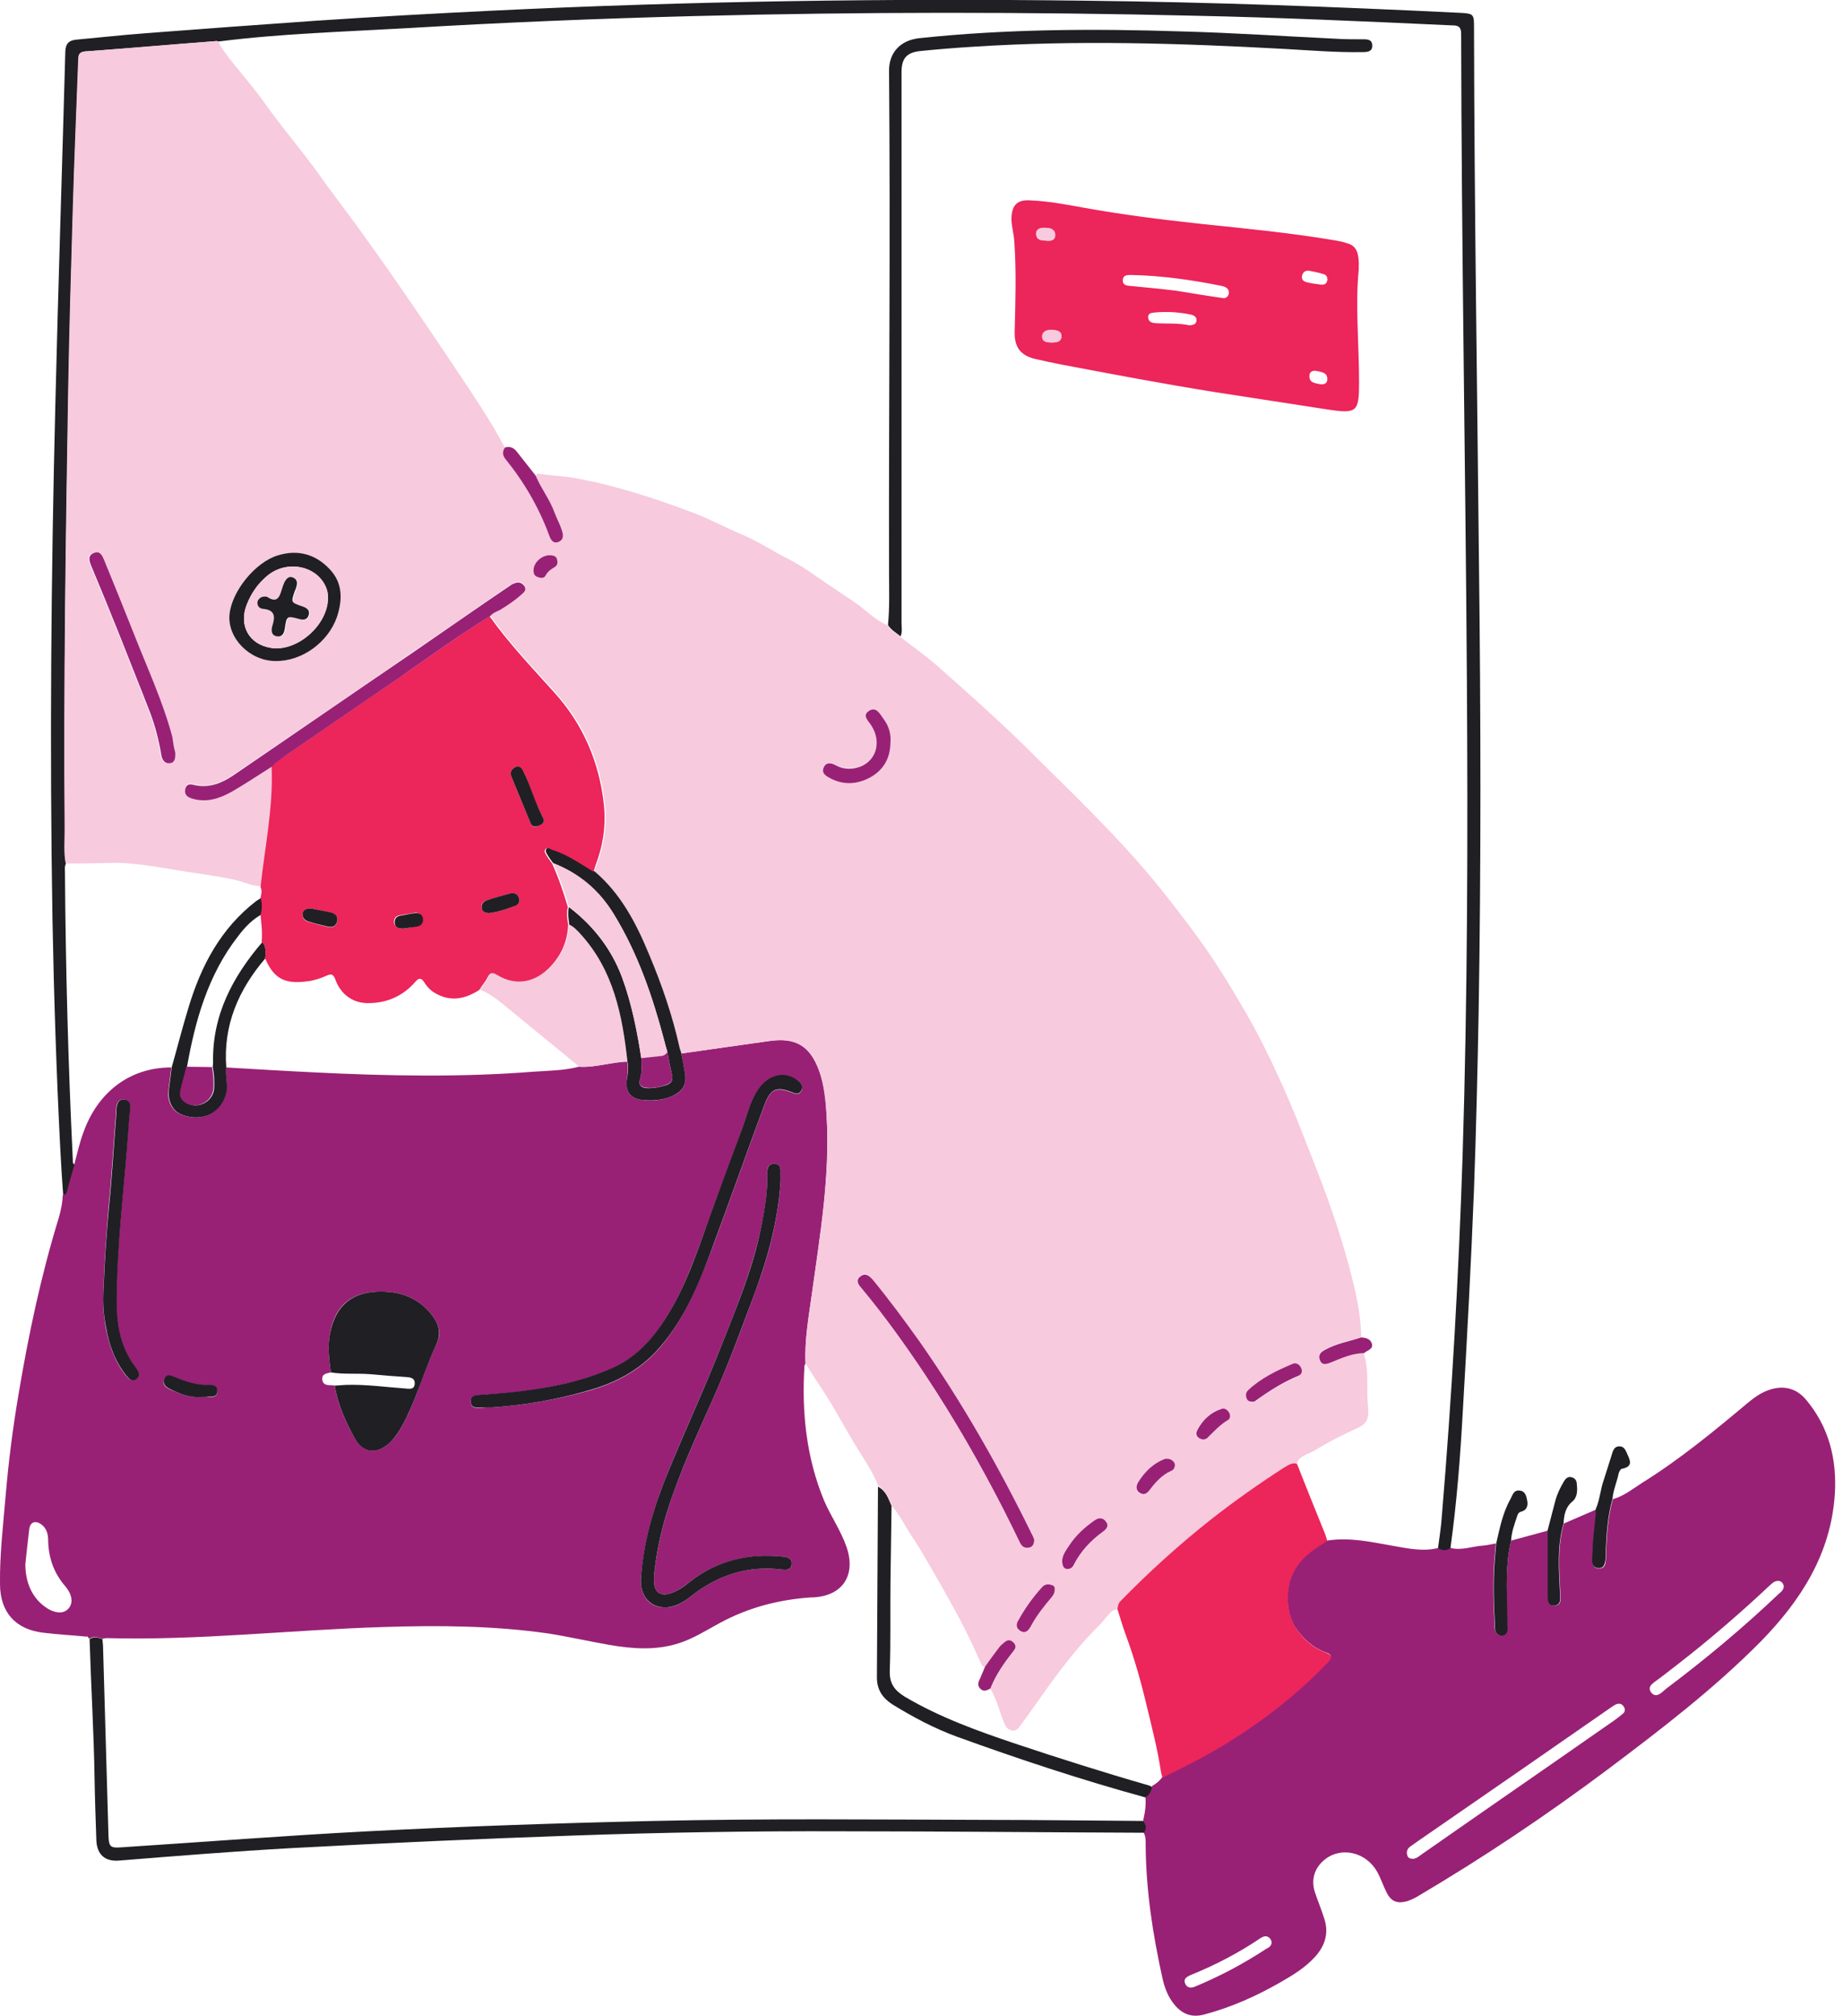 <svg width="161" height="176" viewBox="0 0 161 176" fill="none" xmlns="http://www.w3.org/2000/svg">
<g id="Frame" clip-path="url(#clip0_1_2497)">
<g id="BWmJN8.tif_1_">
<g id="Group">
<path id="Vector" d="M7.608 142.889C6.329 142.764 5.082 142.702 3.804 142.546C1.341 142.266 0 140.738 0 138.275C-0.031 135.687 0.281 133.099 0.499 130.511C0.748 127.581 1.123 124.65 1.621 121.719C2.494 116.512 3.586 111.337 5.145 106.286C5.332 105.631 5.456 104.977 5.488 104.322C5.799 104.291 5.799 104.072 5.862 103.854C6.049 103.106 6.267 102.389 6.485 101.672C6.735 100.736 6.953 99.739 7.296 98.835C8.481 95.53 11.162 93.191 14.966 93.191C14.872 93.846 14.81 94.532 14.716 95.187C14.591 96.122 15.028 97.026 15.901 97.338C17.741 97.993 19.393 97.12 19.767 95.28C19.923 94.563 19.674 93.877 19.736 93.191C22.355 93.347 24.943 93.503 27.562 93.628C33.891 93.94 40.251 94.064 46.58 93.565C47.921 93.472 49.261 93.472 50.571 93.129C52.005 93.222 53.377 92.724 54.78 92.692C54.905 93.222 54.811 93.752 54.749 94.314C54.624 95.311 55.092 95.904 56.09 96.028C56.962 96.153 57.836 96.06 58.677 95.717C59.644 95.311 60.018 94.688 59.831 93.628C59.737 93.067 59.613 92.505 59.519 91.975C62.076 91.601 64.663 91.258 67.22 90.884C69.496 90.572 70.743 91.289 71.554 93.472C72.022 94.719 72.146 96.06 72.209 97.369C72.52 102.607 71.647 107.751 70.93 112.927C70.65 114.954 70.275 116.98 70.369 119.038C70.338 119.1 70.275 119.194 70.275 119.256C70.026 123.278 70.431 127.238 71.99 131.01C72.583 132.382 73.456 133.629 73.954 135.063C74.796 137.526 73.612 139.335 71.024 139.459C70.961 139.459 70.93 139.459 70.868 139.459C68.062 139.647 65.412 140.332 62.917 141.673C61.702 142.328 60.548 143.076 59.239 143.481C57.243 144.105 55.248 143.949 53.221 143.606C51.444 143.294 49.667 142.889 47.89 142.608C43.088 141.923 38.287 141.891 33.454 142.047C25.379 142.297 17.366 143.232 9.291 143.014C9.167 143.014 9.042 143.076 8.917 143.076C8.543 142.92 8.169 142.827 7.795 143.076C7.732 142.983 7.67 142.92 7.608 142.827C7.576 142.858 7.608 142.889 7.608 142.889ZM28.902 119.817C28.559 119.911 28.123 119.911 28.154 120.41C28.185 120.94 28.622 120.94 29.027 120.94C29.089 120.94 29.183 120.971 29.245 120.971C29.495 122.623 30.181 124.089 30.96 125.523C31.708 126.926 33.049 126.988 34.171 125.835C34.764 125.242 35.138 124.494 35.512 123.746C36.541 121.657 37.133 119.381 38.162 117.261C38.505 116.575 38.412 115.795 37.944 115.109C36.728 113.301 34.92 112.678 32.893 112.771C30.399 112.896 29.12 114.268 28.777 116.731C28.622 117.76 28.777 118.788 28.902 119.817ZM68.187 103.075C68.187 102.856 68.187 102.763 68.187 102.669C68.155 102.233 68.343 101.609 67.625 101.609C66.939 101.609 67.033 102.202 67.033 102.669C67.033 104.415 66.752 106.13 66.347 107.814C65.599 111.056 64.352 114.143 63.136 117.198C61.639 121.033 59.893 124.743 58.334 128.578C57.118 131.509 56.245 134.533 55.996 137.745C55.871 139.366 56.807 140.426 58.241 140.332C59.083 140.301 59.769 139.834 60.392 139.335C62.73 137.495 65.318 136.653 68.311 137.028C68.685 137.059 69.091 137.09 69.153 136.591C69.216 136.092 68.841 135.936 68.405 135.905C65.412 135.625 62.637 136.217 60.236 138.119C59.675 138.555 59.114 138.961 58.428 139.148C57.711 139.335 57.243 139.023 57.15 138.306C57.118 137.994 57.118 137.682 57.15 137.371C57.399 135.001 57.991 132.694 58.802 130.418C59.831 127.581 61.078 124.806 62.325 122.031C63.666 119.038 64.819 115.92 65.942 112.865C67.158 109.653 67.999 106.38 68.187 103.075ZM42.964 122.873C45.832 122.686 48.731 122.187 51.569 121.376C53.969 120.69 56.09 119.506 57.742 117.541C59.924 114.922 61.14 111.805 62.325 108.687C63.822 104.665 65.256 100.58 66.752 96.558C67.314 95.031 67.812 94.844 69.309 95.436C69.558 95.53 69.777 95.561 69.933 95.343C70.088 95.156 70.12 94.906 69.995 94.688C69.839 94.407 69.59 94.22 69.278 94.095C68.093 93.565 66.846 94.095 66.035 95.436C65.505 96.34 65.256 97.369 64.913 98.336C63.915 101.079 62.886 103.823 61.889 106.567C60.704 109.809 59.613 113.083 57.617 115.92C56.495 117.51 55.092 118.788 53.252 119.568C50.477 120.721 47.547 121.283 44.585 121.594C43.712 121.688 42.839 121.719 41.935 121.813C41.56 121.844 41.093 121.844 41.124 122.405C41.155 122.997 41.623 122.904 41.997 122.904C42.309 122.873 42.589 122.873 42.964 122.873ZM9.042 112.615C8.979 113.706 9.042 114.798 9.229 115.858C9.51 117.385 10.008 118.851 11.006 120.098C11.255 120.41 11.536 120.659 11.91 120.379C12.284 120.067 12.097 119.693 11.848 119.412C10.538 117.728 10.164 115.733 10.164 113.706C10.164 108.624 10.881 103.574 11.193 98.523C11.224 97.93 11.318 97.338 11.349 96.746C11.38 96.371 11.287 96.06 10.85 95.997C10.383 95.935 10.227 96.247 10.164 96.652C10.133 96.839 10.133 97.026 10.133 97.182C9.915 99.957 9.759 102.701 9.478 105.475C9.291 107.845 9.104 110.214 9.042 112.615ZM2.214 136.56C2.214 138.119 2.775 139.397 3.835 140.208C4.583 140.8 5.425 140.956 5.893 140.52C6.392 140.083 6.392 139.304 5.706 138.493C4.708 137.339 4.24 136.03 4.209 134.502C4.209 133.972 4.085 133.411 3.586 133.068C3.087 132.725 2.65 132.881 2.557 133.473C2.432 134.565 2.307 135.625 2.214 136.56ZM17.429 121.969C17.834 121.969 18.021 121.969 18.239 121.969C18.613 121.969 19.019 121.969 18.988 121.439C18.956 121.002 18.613 120.94 18.27 120.94C17.21 120.971 16.244 120.659 15.277 120.254C14.966 120.129 14.591 119.942 14.373 120.347C14.124 120.784 14.405 121.096 14.81 121.283C15.714 121.688 16.618 122.031 17.429 121.969Z" fill="#982176"/>
<path id="Vector_2" d="M132.008 134.502C133.068 134.221 134.159 133.91 135.219 133.629C135.219 135.5 135.219 137.339 135.219 139.21C135.219 139.678 135.219 140.208 135.812 140.176C136.404 140.145 136.342 139.646 136.31 139.148C136.217 137.09 136.03 135.032 136.622 133.005C137.558 132.6 138.493 132.195 139.428 131.79C139.428 132.32 139.366 132.881 139.303 133.411C139.179 134.346 139.148 135.313 139.116 136.279C139.116 136.622 139.241 136.965 139.709 136.934C140.114 136.934 140.239 136.653 140.27 136.31C140.301 136.092 140.301 135.843 140.301 135.624C140.364 134.034 140.457 132.444 140.894 130.885C141.891 130.605 142.671 129.95 143.513 129.42C146.755 127.393 149.717 124.962 152.617 122.53C153.178 122.062 153.77 121.625 154.456 121.376C155.734 120.908 156.888 121.158 157.761 122.187C159.787 124.587 160.473 127.425 160.286 130.449C159.943 135.656 157.324 139.74 153.77 143.357C149.655 147.503 145.04 151.026 140.395 154.518C135.094 158.478 129.607 162.157 123.902 165.524C123.621 165.711 123.309 165.836 122.997 165.961C122.062 166.241 121.501 166.023 121.096 165.15C120.815 164.589 120.628 163.996 120.316 163.435C119.35 161.689 117.167 161.19 115.733 162.344C114.829 163.061 114.517 164.09 114.86 165.181C115.109 165.929 115.421 166.678 115.671 167.457C116.107 168.735 115.764 169.858 114.891 170.824C114.049 171.76 112.989 172.414 111.898 173.038C109.778 174.254 107.564 175.252 105.195 175.875C104.166 176.156 103.324 175.875 102.638 175.065C102.046 174.379 101.734 173.537 101.547 172.695C100.705 168.891 100.113 165.056 100.082 161.128C100.082 160.754 100.113 160.349 99.894 159.974C100.144 159.631 100.113 159.289 99.863 158.946C100.019 158.26 100.144 157.543 100.05 156.825C100.424 156.638 100.58 156.327 100.643 155.921C100.986 155.734 101.297 155.485 101.516 155.173C102.638 154.612 103.761 154.051 104.883 153.458C108.967 151.213 112.709 148.501 115.951 145.134C116.45 144.604 116.294 144.417 115.795 144.261C114.704 143.855 113.925 143.138 113.239 142.203C112.335 140.956 112.241 138.742 112.927 137.339C113.582 135.967 114.704 135.25 115.92 134.502C117.915 134.19 119.817 134.627 121.75 134.97C122.997 135.188 124.307 135.469 125.585 135.157C125.959 135.344 126.333 135.375 126.676 135.126C127.643 135.406 128.578 135.001 129.545 134.938C129.919 134.907 130.293 134.814 130.667 134.751C130.636 135.25 130.574 135.718 130.542 136.217C130.387 138.181 130.48 140.145 130.574 142.141C130.605 142.515 130.823 142.827 131.197 142.764C131.54 142.733 131.696 142.421 131.665 142.078C131.634 141.611 131.634 141.143 131.634 140.675C131.634 138.618 131.509 136.529 132.008 134.502ZM123.465 162.282C123.777 162.25 124.026 162.001 124.307 161.814C129.888 157.917 135.5 154.051 141.081 150.153C141.33 149.966 141.579 149.779 141.798 149.592C141.985 149.405 141.985 149.187 141.829 148.969C141.673 148.75 141.455 148.688 141.205 148.782C141.049 148.844 140.894 148.969 140.738 149.062C135.437 152.741 130.137 156.42 124.837 160.068C124.276 160.442 123.714 160.847 123.184 161.222C122.935 161.409 122.841 161.658 122.935 161.97C122.997 162.219 123.184 162.282 123.465 162.282ZM155.828 138.493C155.765 138.119 155.485 137.932 155.111 138.056C154.893 138.119 154.737 138.306 154.55 138.462C151.993 140.862 149.312 143.17 146.537 145.321C145.882 145.82 145.227 146.35 144.573 146.817C144.23 147.067 143.918 147.347 144.261 147.784C144.604 148.189 144.947 147.94 145.258 147.69C145.383 147.566 145.539 147.441 145.664 147.347C149.062 144.791 152.305 142.078 155.391 139.148C155.578 138.992 155.797 138.836 155.828 138.493ZM111.087 169.608C111.087 169.421 110.994 169.266 110.838 169.141C110.589 168.954 110.339 169.078 110.121 169.203C108.188 170.513 106.13 171.573 103.979 172.446C103.636 172.602 103.355 172.789 103.542 173.194C103.698 173.537 104.01 173.599 104.384 173.443C106.567 172.539 108.624 171.448 110.62 170.139C110.838 170.045 111.056 169.889 111.087 169.608Z" fill="#982176"/>
<path id="Vector_3" d="M126.708 135.157C126.365 135.406 125.991 135.375 125.617 135.188C125.741 134.253 125.897 133.286 125.959 132.32C126.832 121.875 127.425 111.399 127.768 100.923C128.204 86.987 128.235 73.05 128.142 59.114C128.017 40.407 127.674 21.7 127.643 2.962C127.643 2.276 127.331 2.214 126.801 2.214C119.319 1.871 111.805 1.528 104.322 1.372C89.793 1.029 75.233 1.029 60.673 1.403C52.255 1.621 43.868 1.964 35.481 2.463C30.025 2.775 24.569 2.931 19.143 3.617C19.081 3.617 18.988 3.586 18.925 3.586C15.09 3.897 11.287 4.209 7.452 4.49C6.953 4.521 6.891 4.77 6.859 5.207C6.703 9.478 6.516 13.75 6.392 18.052C6.236 23.321 6.08 28.59 5.986 33.859C5.768 46.736 5.55 59.612 5.675 72.458C5.675 73.424 5.612 74.422 5.768 75.389C5.612 75.669 5.675 75.95 5.675 76.23C5.737 84.586 5.955 92.911 6.361 101.266C6.361 101.422 6.329 101.578 6.516 101.672C6.298 102.389 6.08 103.137 5.893 103.854C5.83 104.104 5.799 104.322 5.519 104.322C5.425 103.012 5.332 101.672 5.269 100.362C4.926 93.659 4.708 86.924 4.583 80.221C4.334 65.256 4.459 50.321 4.833 35.387C5.082 25.098 5.425 14.778 5.706 4.49C5.737 3.804 6.018 3.523 6.672 3.461C8.699 3.274 10.694 3.056 12.721 2.9C17.678 2.525 22.667 2.151 27.624 1.808C32.737 1.465 37.819 1.185 42.932 0.935C60.267 0.094 77.571 -0.156 94.906 0.062C105.818 0.187 116.7 0.592 127.581 1.122C128.766 1.185 128.766 1.247 128.766 2.494C128.797 18.146 129.046 33.797 129.202 49.448C129.358 62.387 129.389 75.357 129.171 88.296C129.077 93.472 128.953 98.616 128.766 103.792C128.516 110.183 128.173 116.606 127.799 122.997C127.581 127.051 127.269 131.104 126.708 135.157Z" fill="#201F24"/>
<path id="Vector_4" d="M99.894 158.977C100.144 159.32 100.175 159.663 99.926 160.006C91.196 159.975 82.435 159.881 73.705 159.881C65.786 159.85 57.866 159.975 49.978 160.255C41.81 160.536 33.641 160.91 25.504 161.346C20.453 161.627 15.402 162.032 10.382 162.438C9.166 162.531 8.48 161.908 8.418 160.692C8.356 158.915 8.293 157.106 8.262 155.329C8.2 151.245 7.95 147.192 7.826 143.107C8.2 142.858 8.574 142.951 8.948 143.107C8.979 143.419 9.01 143.731 9.01 144.043C9.166 149.468 9.322 154.893 9.478 160.318C9.509 161.222 9.665 161.346 10.538 161.284C17.74 160.816 24.942 160.255 32.113 159.881C40.469 159.445 48.794 159.164 57.149 158.977C66.721 158.759 76.293 158.852 85.895 158.883C90.541 158.883 95.218 158.946 99.894 158.977Z" fill="#201F24"/>
<path id="Vector_5" d="M132.008 134.502C131.509 136.529 131.634 138.618 131.665 140.707C131.665 141.174 131.696 141.642 131.696 142.11C131.727 142.484 131.571 142.764 131.228 142.795C130.854 142.827 130.605 142.546 130.605 142.172C130.511 140.208 130.418 138.243 130.574 136.248C130.605 135.749 130.667 135.282 130.698 134.783C131.01 133.442 131.26 132.101 131.945 130.885C132.133 130.543 132.226 130.044 132.787 130.137C133.255 130.2 133.348 130.636 133.411 131.01C133.504 131.447 133.38 131.852 132.881 131.977C132.663 132.039 132.6 132.164 132.538 132.351C132.32 133.037 132.039 133.723 132.008 134.502Z" fill="#201F24"/>
<path id="Vector_6" d="M140.863 130.854C140.426 132.413 140.333 134.003 140.27 135.593C140.27 135.811 140.27 136.061 140.239 136.279C140.177 136.591 140.083 136.903 139.678 136.903C139.21 136.903 139.085 136.591 139.085 136.248C139.117 135.281 139.148 134.346 139.273 133.38C139.335 132.85 139.397 132.32 139.397 131.758C139.771 130.917 139.803 130.012 140.114 129.171C140.364 128.391 140.613 127.612 140.863 126.801C140.956 126.52 141.112 126.271 141.455 126.271C141.798 126.271 141.954 126.489 142.079 126.77C142.297 127.331 142.827 128.017 141.673 128.235C141.549 128.266 141.424 128.516 141.393 128.672C141.237 129.42 140.925 130.106 140.863 130.854Z" fill="#201F24"/>
<path id="Vector_7" d="M136.591 133.006C135.999 135.032 136.186 137.09 136.279 139.148C136.31 139.615 136.373 140.114 135.78 140.177C135.188 140.208 135.188 139.678 135.188 139.21C135.188 137.339 135.188 135.5 135.188 133.629C135.406 132.756 135.656 131.883 135.874 131.01C136.03 130.418 136.31 129.857 136.622 129.327C136.778 129.077 136.996 128.859 137.339 128.984C137.62 129.077 137.745 129.295 137.745 129.576C137.807 130.137 137.807 130.73 137.339 131.104C136.747 131.603 136.622 132.289 136.591 133.006Z" fill="#201F24"/>
<path id="Vector_8" d="M7.608 142.889C7.608 142.858 7.577 142.858 7.577 142.858L7.545 142.889C7.577 142.889 7.577 142.889 7.608 142.889Z" fill="#201F24"/>
<path id="Vector_9" d="M5.737 75.388C5.55 74.422 5.643 73.424 5.643 72.458C5.55 59.581 5.737 46.705 5.955 33.859C6.049 28.59 6.205 23.321 6.36 18.052C6.485 13.781 6.672 9.509 6.828 5.207C6.828 4.801 6.89 4.552 7.42 4.49C11.255 4.209 15.059 3.866 18.894 3.585C18.956 3.585 19.05 3.617 19.112 3.617C19.175 3.96 19.393 4.209 19.58 4.49C20.765 6.111 22.137 7.576 23.29 9.229C24.756 11.286 26.439 13.22 27.904 15.277C29.245 17.179 30.679 18.987 32.02 20.889C33.454 22.885 34.857 24.88 36.229 26.907C37.819 29.214 39.378 31.552 40.937 33.891C42.059 35.574 43.151 37.289 44.117 39.097C43.899 39.409 43.868 39.69 44.117 40.033C45.77 42.059 47.079 44.304 47.983 46.767C48.139 47.172 48.357 47.515 48.825 47.297C49.293 47.11 49.199 46.642 49.074 46.268C48.919 45.769 48.638 45.27 48.451 44.772C48.045 43.618 47.266 42.651 46.798 41.529C46.861 41.467 46.954 41.311 47.017 41.342C47.983 41.529 48.981 41.529 49.916 41.685C51.35 41.934 52.785 42.246 54.188 42.651C56.339 43.244 58.428 43.961 60.486 44.74C61.982 45.302 63.416 46.081 64.913 46.705C66.222 47.266 67.376 48.045 68.623 48.669C69.558 49.137 70.494 49.729 71.367 50.352C72.427 51.101 73.549 51.818 74.64 52.566C75.607 53.221 76.418 54.125 77.54 54.593C77.789 55.029 78.257 55.248 78.631 55.59C79.754 56.463 80.907 57.274 81.967 58.209C84.43 60.392 86.893 62.574 89.232 64.85C92.287 67.875 95.374 70.837 98.305 74.017C100.612 76.511 102.669 79.161 104.665 81.874C106.193 83.962 107.533 86.176 108.843 88.421C109.903 90.26 110.838 92.131 111.711 94.064C112.989 96.808 114.049 99.614 115.141 102.42C116.325 105.475 117.385 108.593 118.165 111.773C118.57 113.394 118.882 115.047 118.913 116.731C117.853 117.073 116.762 117.261 115.764 117.791C115.39 117.978 115.078 118.227 115.265 118.695C115.484 119.194 115.827 119.069 116.232 118.913C117.167 118.539 118.071 118.102 119.131 118.102C119.163 118.227 119.194 118.352 119.225 118.477C119.568 119.755 119.381 121.095 119.474 122.405C119.506 123.091 119.786 124.089 118.757 124.587C117.417 125.211 116.076 125.866 114.829 126.645C114.268 126.988 113.519 127.05 113.27 127.799C112.802 127.643 112.459 127.955 112.148 128.173C109.965 129.545 107.845 131.041 105.818 132.663C103.012 134.876 100.362 137.277 97.868 139.833C97.65 140.052 97.65 140.301 97.619 140.519C97.307 140.488 97.088 140.675 96.901 140.894C96.558 141.268 96.247 141.704 95.873 142.047C94.345 143.575 93.004 145.29 91.726 147.036C90.884 148.189 90.073 149.405 89.201 150.559C89.013 150.808 88.795 151.213 88.328 151.058C87.891 150.933 87.797 150.59 87.642 150.216C87.267 149.28 87.049 148.283 86.519 147.441C87.018 146.256 87.704 145.196 88.515 144.198C88.733 143.949 88.764 143.7 88.546 143.45C88.296 143.17 87.984 143.17 87.735 143.419C87.548 143.575 87.392 143.731 87.236 143.918C86.831 144.448 86.457 145.009 86.052 145.539C85.74 145.477 85.709 145.227 85.584 144.978C84.524 142.515 83.214 140.176 81.905 137.869C81.156 136.591 80.439 135.281 79.598 134.034C79.036 133.193 78.6 132.257 77.914 131.478C77.633 130.823 77.415 130.137 76.729 129.732C76.324 128.703 75.732 127.768 75.139 126.832C74.36 125.616 73.674 124.369 72.957 123.122C72.146 121.719 71.211 120.41 70.369 119.038C70.275 116.98 70.65 114.953 70.93 112.927C71.647 107.751 72.551 102.607 72.209 97.369C72.115 96.059 71.99 94.719 71.554 93.472C70.774 91.289 69.527 90.541 67.22 90.884C64.663 91.227 62.076 91.601 59.519 91.975C59.457 91.819 59.394 91.632 59.363 91.445C58.739 88.639 57.804 85.927 56.682 83.276C55.559 80.595 54.219 78.007 51.943 76.074C52.005 75.887 52.067 75.669 52.13 75.482C52.785 73.798 53.034 72.021 52.847 70.213C52.442 66.472 51.007 63.167 48.482 60.392C46.549 58.24 44.522 56.152 42.87 53.782C43.057 53.502 43.338 53.377 43.618 53.221C44.304 52.816 44.959 52.348 45.582 51.818C45.801 51.631 46.019 51.413 45.801 51.101C45.582 50.758 45.239 50.727 44.897 50.883C44.772 50.945 44.678 51.007 44.553 51.07C41.748 53.003 38.973 54.936 36.167 56.837C30.929 60.454 25.66 64.071 20.391 67.625C19.424 68.28 18.333 68.779 17.086 68.498C16.68 68.405 16.275 68.249 16.181 68.841C16.088 69.371 16.431 69.558 16.867 69.683C18.115 70.026 19.237 69.652 20.297 69.028C21.482 68.342 22.604 67.563 23.789 66.846C23.945 70.4 23.197 73.861 22.822 77.353C22.417 77.384 22.074 77.29 21.7 77.166C20.983 76.916 20.235 76.729 19.486 76.604C17.927 76.324 16.337 76.137 14.778 75.856C13.313 75.607 11.817 75.388 10.351 75.326C8.761 75.357 7.265 75.388 5.737 75.388ZM90.354 134.44C90.292 134.284 90.198 134.097 90.105 133.91C87.267 128.048 84.025 122.405 80.284 117.073C78.974 115.234 77.633 113.426 76.199 111.68C75.919 111.337 75.607 111.025 75.139 111.399C74.703 111.742 74.921 112.085 75.201 112.397C77.197 114.797 79.036 117.354 80.782 119.973C83.308 123.808 85.615 127.768 87.673 131.821C88.14 132.756 88.608 133.723 89.076 134.658C89.263 135.001 89.543 135.157 89.918 135.063C90.26 135.001 90.354 134.751 90.354 134.44ZM24.07 57.711C26.346 57.711 28.653 56.089 29.432 53.876C29.962 52.348 29.962 50.883 28.777 49.667C27.561 48.419 26.034 47.983 24.288 48.482C22.292 49.074 20.235 51.6 20.048 53.657C19.86 55.715 21.856 57.711 24.07 57.711ZM15.309 65.692C15.246 65.38 15.153 64.85 14.997 64.351C14.155 61.203 12.783 58.272 11.598 55.247C10.757 53.127 9.915 51.007 9.042 48.918C8.886 48.544 8.699 48.077 8.169 48.264C7.608 48.451 7.67 48.856 7.888 49.355C8.761 51.444 9.634 53.564 10.476 55.684C11.349 57.835 12.191 60.018 13.033 62.169C13.5 63.385 13.812 64.632 14.03 65.91C14.093 66.316 14.311 66.69 14.778 66.627C15.215 66.565 15.34 66.253 15.309 65.692ZM77.789 64.788C77.852 64.102 77.602 63.354 77.166 62.699C76.854 62.263 76.511 61.639 75.888 62.044C75.295 62.45 75.856 62.886 76.106 63.291C77.103 64.819 76.48 66.596 74.827 67.002C74.204 67.157 73.58 67.095 73.019 66.783C72.614 66.565 72.209 66.472 71.959 66.97C71.741 67.438 72.115 67.688 72.458 67.874C73.643 68.561 74.89 68.467 76.012 67.843C77.135 67.251 77.82 66.253 77.789 64.788ZM92.786 136.342C92.786 136.622 92.817 136.872 93.16 136.965C93.503 137.059 93.721 136.872 93.846 136.591C94.438 135.437 95.311 134.533 96.34 133.754C96.652 133.504 96.901 133.224 96.652 132.85C96.371 132.444 95.966 132.507 95.623 132.756C94.812 133.348 94.033 134.034 93.472 134.876C93.16 135.344 92.786 135.749 92.786 136.342ZM109.466 122.374C109.497 122.374 109.591 122.374 109.653 122.343C110.838 121.47 112.085 120.721 113.457 120.129C113.738 120.004 113.8 119.692 113.644 119.412C113.488 119.1 113.239 118.975 112.927 119.1C111.524 119.692 110.152 120.347 109.03 121.407C108.811 121.625 108.843 121.875 108.905 122.124C108.999 122.343 109.186 122.405 109.466 122.374ZM92.131 138.836C92.131 138.618 92.069 138.43 91.851 138.337C91.508 138.212 91.227 138.306 91.009 138.555C90.229 139.428 89.543 140.363 88.982 141.392C88.795 141.735 88.733 142.109 89.107 142.328C89.575 142.608 89.855 142.297 90.042 141.954C90.541 141.049 91.196 140.239 91.851 139.428C92.007 139.272 92.131 139.085 92.131 138.836ZM102.638 127.955C102.669 127.549 102.139 127.238 101.672 127.425C100.705 127.83 99.988 128.516 99.427 129.389C99.209 129.732 99.146 130.106 99.52 130.355C99.894 130.574 100.175 130.418 100.425 130.075C100.923 129.42 101.453 128.796 102.264 128.453C102.482 128.36 102.576 128.173 102.638 127.955ZM105.101 125.679C105.195 125.647 105.32 125.647 105.382 125.585C105.974 124.993 106.504 124.369 107.253 123.964C107.471 123.839 107.502 123.559 107.346 123.34C107.221 123.091 107.003 122.904 106.691 122.997C105.725 123.309 105.039 123.995 104.571 124.837C104.384 125.242 104.54 125.616 105.101 125.679ZM46.611 49.698C46.58 50.01 46.674 50.29 46.985 50.384C47.235 50.477 47.547 50.477 47.671 50.228C47.858 49.885 48.139 49.698 48.451 49.511C48.669 49.355 48.731 49.137 48.669 48.887C48.607 48.638 48.42 48.513 48.17 48.482C47.453 48.388 46.674 49.012 46.611 49.698Z" fill="#F7CADE"/>
<path id="Vector_10" d="M28.902 119.817C28.778 118.788 28.622 117.791 28.778 116.731C29.152 114.299 30.43 112.896 32.893 112.771C34.92 112.677 36.728 113.301 37.944 115.109C38.412 115.795 38.474 116.575 38.162 117.261C37.165 119.381 36.541 121.626 35.512 123.746C35.138 124.494 34.764 125.211 34.172 125.835C33.049 126.988 31.709 126.957 30.96 125.523C30.181 124.089 29.495 122.592 29.245 120.971C29.557 120.94 29.869 120.94 30.181 120.908C31.927 120.846 33.642 121.096 35.388 121.22C35.73 121.251 36.198 121.345 36.229 120.815C36.261 120.316 35.886 120.254 35.512 120.223C34.452 120.16 33.392 120.067 32.332 119.973C31.178 119.88 30.025 120.004 28.902 119.817Z" fill="#201F24"/>
<path id="Vector_11" d="M50.602 93.129C48.638 91.507 46.674 89.917 44.709 88.296C43.836 87.579 42.995 86.831 41.935 86.394C42.184 86.02 42.465 85.708 42.652 85.303C42.87 84.898 43.057 84.835 43.493 85.085C45.052 86.02 46.642 85.802 47.952 84.555C49.043 83.495 49.636 82.216 49.698 80.689C50.134 80.876 50.415 81.219 50.696 81.531C53.595 84.68 54.375 88.608 54.78 92.661C53.377 92.723 52.005 93.222 50.602 93.129Z" fill="#F7CADE"/>
<path id="Vector_12" d="M68.187 103.075C67.999 106.38 67.126 109.684 65.942 112.865C64.788 115.951 63.666 119.038 62.325 122.031C61.078 124.806 59.831 127.549 58.802 130.418C57.991 132.663 57.399 134.97 57.15 137.371C57.118 137.682 57.118 137.994 57.15 138.306C57.243 139.023 57.711 139.335 58.428 139.148C59.114 138.961 59.706 138.555 60.236 138.119C62.637 136.217 65.412 135.593 68.405 135.905C68.841 135.936 69.216 136.092 69.153 136.591C69.091 137.09 68.654 137.059 68.311 137.028C65.349 136.653 62.73 137.495 60.392 139.335C59.769 139.834 59.083 140.27 58.241 140.332C56.807 140.395 55.871 139.335 55.996 137.745C56.214 134.565 57.118 131.509 58.334 128.578C59.893 124.775 61.639 121.033 63.136 117.198C64.352 114.112 65.63 111.056 66.347 107.814C66.721 106.13 67.033 104.415 67.033 102.669C67.033 102.202 66.971 101.609 67.625 101.609C68.343 101.609 68.155 102.233 68.187 102.669C68.187 102.763 68.187 102.857 68.187 103.075Z" fill="#201F24"/>
<path id="Vector_13" d="M42.964 122.873C42.589 122.873 42.278 122.873 41.997 122.873C41.623 122.873 41.155 122.966 41.124 122.374C41.093 121.813 41.56 121.813 41.935 121.781C42.808 121.719 43.681 121.657 44.585 121.563C47.547 121.251 50.477 120.721 53.252 119.537C55.061 118.788 56.464 117.51 57.617 115.889C59.644 113.02 60.735 109.778 61.889 106.535C62.886 103.792 63.884 101.048 64.913 98.304C65.256 97.338 65.505 96.309 66.035 95.405C66.846 94.033 68.124 93.503 69.278 94.064C69.558 94.189 69.808 94.376 69.995 94.656C70.12 94.875 70.088 95.093 69.933 95.311C69.746 95.529 69.558 95.498 69.309 95.405C67.844 94.812 67.314 94.999 66.752 96.527C65.256 100.549 63.822 104.634 62.325 108.655C61.172 111.804 59.956 114.891 57.742 117.51C56.09 119.474 53.969 120.659 51.569 121.345C48.731 122.187 45.832 122.686 42.964 122.873Z" fill="#201F24"/>
<path id="Vector_14" d="M54.811 92.692C54.374 88.639 53.595 84.711 50.727 81.562C50.446 81.25 50.134 80.907 49.729 80.72C49.667 80.221 49.573 79.691 49.698 79.192C51.818 80.813 53.408 82.84 54.343 85.334C55.185 87.61 55.653 90.011 56.027 92.412C56.027 93.035 56.12 93.628 55.902 94.251C55.746 94.75 56.058 94.968 56.495 94.999C57.087 95.031 57.679 94.906 58.241 94.719C58.646 94.563 58.802 94.314 58.708 93.877C58.552 93.191 58.428 92.536 58.303 91.85C58.209 91.539 58.116 91.258 58.053 90.946C57.025 87.049 55.746 83.276 53.626 79.816C52.348 77.758 50.602 76.261 48.326 75.357C48.17 75.139 48.014 74.952 47.889 74.734C47.765 74.547 47.578 74.297 47.734 74.11C47.921 73.861 48.139 74.11 48.357 74.172C49.667 74.578 50.789 75.388 51.943 76.074C54.219 78.007 55.559 80.564 56.682 83.276C57.804 85.927 58.739 88.639 59.363 91.445C59.394 91.632 59.488 91.788 59.519 91.975C59.644 92.536 59.737 93.098 59.831 93.628C60.018 94.688 59.644 95.28 58.677 95.716C57.835 96.059 56.993 96.122 56.089 96.028C55.092 95.904 54.624 95.311 54.749 94.314C54.842 93.752 54.936 93.222 54.811 92.692Z" fill="#201F24"/>
<path id="Vector_15" d="M23.166 83.682C20.827 86.425 19.487 89.512 19.767 93.191C19.674 93.877 19.923 94.563 19.798 95.28C19.424 97.12 17.772 97.993 15.932 97.338C15.059 97.026 14.654 96.122 14.748 95.187C14.841 94.532 14.903 93.846 14.997 93.191C15.496 91.445 15.932 89.699 16.462 87.984C17.554 84.337 19.268 81.063 22.386 78.662C22.511 78.569 22.698 78.475 22.823 78.382C22.947 78.88 22.947 79.348 22.823 79.847C21.981 80.315 21.326 81.032 20.765 81.78C18.177 85.116 17.055 89.076 16.338 93.129C16.151 93.815 15.963 94.501 15.808 95.218C15.683 95.779 15.932 96.153 16.462 96.371C17.46 96.808 18.645 96.091 18.707 94.999C18.738 94.376 18.707 93.752 18.582 93.16C18.582 93.035 18.614 92.911 18.614 92.786C18.52 88.639 20.328 85.272 22.916 82.248C23.29 82.653 23.197 83.183 23.166 83.682Z" fill="#201F24"/>
<path id="Vector_16" d="M9.042 112.615C9.135 110.246 9.291 107.845 9.51 105.476C9.79 102.732 9.946 99.957 10.164 97.182C10.164 96.995 10.164 96.808 10.195 96.652C10.258 96.247 10.414 95.935 10.882 95.998C11.318 96.06 11.412 96.372 11.38 96.746C11.318 97.338 11.256 97.93 11.224 98.523C10.882 103.574 10.195 108.625 10.195 113.707C10.195 115.764 10.57 117.729 11.879 119.412C12.097 119.693 12.316 120.067 11.941 120.379C11.567 120.69 11.287 120.41 11.037 120.098C10.04 118.851 9.51 117.386 9.26 115.858C9.042 114.798 8.98 113.707 9.042 112.615Z" fill="#201F24"/>
<path id="Vector_17" d="M17.429 121.969C16.587 122.031 15.683 121.688 14.81 121.251C14.436 121.064 14.155 120.753 14.373 120.316C14.592 119.911 14.966 120.098 15.278 120.223C16.244 120.628 17.211 120.94 18.271 120.908C18.645 120.908 18.988 120.971 18.988 121.407C19.019 121.937 18.614 121.937 18.239 121.937C18.052 121.969 17.834 121.969 17.429 121.969Z" fill="#201F24"/>
<path id="Vector_18" d="M113.301 127.799C114.112 129.857 114.922 131.883 115.764 133.941C115.827 134.128 115.889 134.315 115.951 134.533C114.767 135.25 113.613 135.999 112.958 137.371C112.272 138.774 112.366 140.956 113.27 142.234C113.925 143.17 114.735 143.887 115.827 144.292C116.294 144.479 116.481 144.635 115.983 145.165C112.74 148.532 108.999 151.276 104.914 153.49C103.823 154.082 102.669 154.643 101.547 155.204C101.485 154.986 101.422 154.768 101.391 154.518C101.111 152.679 100.643 150.871 100.206 149.062C99.708 146.942 99.115 144.822 98.367 142.795C98.086 142.047 97.868 141.268 97.619 140.488C97.65 140.239 97.681 139.989 97.868 139.802C100.362 137.246 103.012 134.845 105.818 132.631C107.845 131.041 109.965 129.545 112.148 128.142C112.491 127.955 112.834 127.643 113.301 127.799Z" fill="#EC255A"/>
<path id="Vector_19" d="M77.883 131.478C77.852 133.691 77.82 135.874 77.789 138.088C77.758 140.675 77.82 143.294 77.727 145.882C77.696 146.973 78.132 147.566 79.036 148.127C82.092 149.935 85.397 151.12 88.733 152.242C92.568 153.521 96.403 154.737 100.3 155.859C100.425 155.89 100.549 155.953 100.643 156.015C100.58 156.389 100.393 156.732 100.05 156.919C94.469 155.391 89.013 153.583 83.588 151.619C81.624 150.902 79.754 149.904 77.976 148.813C77.103 148.252 76.605 147.534 76.605 146.443C76.636 140.894 76.667 135.344 76.698 129.794C77.384 130.137 77.602 130.823 77.883 131.478Z" fill="#201F24"/>
<path id="Vector_20" d="M23.166 83.682C23.197 83.152 23.29 82.622 22.854 82.217C22.947 81.406 22.823 80.627 22.76 79.847C22.916 79.348 22.916 78.881 22.76 78.382C22.823 78.07 22.916 77.758 22.76 77.446C23.134 73.954 23.883 70.494 23.727 66.939C24.07 66.503 24.537 66.222 24.974 65.942C28.279 63.697 31.552 61.421 34.857 59.176C37.508 57.368 40.033 55.466 42.777 53.813C44.46 56.183 46.456 58.272 48.389 60.423C50.914 63.198 52.348 66.503 52.754 70.244C52.941 72.053 52.691 73.799 52.036 75.513C51.974 75.701 51.912 75.919 51.849 76.106C50.696 75.42 49.573 74.609 48.264 74.204C48.046 74.142 47.827 73.892 47.64 74.142C47.484 74.329 47.672 74.578 47.796 74.765C47.921 74.983 48.077 75.17 48.233 75.389C48.794 76.636 49.23 77.914 49.605 79.192C49.48 79.691 49.542 80.221 49.636 80.72C49.573 82.248 48.981 83.526 47.89 84.586C46.58 85.833 44.959 86.052 43.431 85.116C42.995 84.867 42.808 84.898 42.59 85.335C42.402 85.709 42.091 86.052 41.872 86.426C40.656 87.205 39.409 87.486 38.069 86.737C37.663 86.519 37.32 86.176 37.071 85.771C36.79 85.335 36.572 85.366 36.26 85.74C35.169 86.987 33.766 87.579 32.145 87.579C30.804 87.579 29.775 86.8 29.308 85.553C29.152 85.116 28.996 84.96 28.528 85.179C28.061 85.397 27.562 85.553 27.063 85.646C25.161 85.927 24.007 85.677 23.166 83.682ZM47.516 71.647C47.516 71.585 47.516 71.523 47.484 71.491C46.736 70.151 46.362 68.654 45.707 67.314C45.583 67.064 45.333 66.846 45.021 66.971C44.678 67.126 44.523 67.438 44.678 67.812C45.24 69.184 45.801 70.525 46.362 71.897C46.487 72.209 46.705 72.24 46.986 72.115C47.235 71.99 47.484 71.959 47.516 71.647ZM42.714 79.722C43.494 79.629 44.211 79.379 44.897 79.13C45.271 78.974 45.458 78.756 45.333 78.382C45.208 78.008 44.897 77.914 44.523 78.008C43.868 78.195 43.182 78.413 42.527 78.6C42.184 78.694 41.997 78.943 42.091 79.317C42.153 79.66 42.465 79.691 42.714 79.722ZM27.219 79.317C26.845 79.286 26.502 79.379 26.439 79.785C26.377 80.159 26.626 80.408 27 80.502C27.53 80.658 28.061 80.782 28.559 80.907C28.933 81.001 29.276 81.001 29.432 80.533C29.588 80.034 29.308 79.785 28.871 79.691C28.31 79.535 27.78 79.442 27.219 79.317ZM35.263 81.063C35.606 81.001 36.042 80.969 36.447 80.845C36.79 80.751 36.977 80.502 36.884 80.128C36.822 79.785 36.541 79.66 36.229 79.691C35.793 79.754 35.356 79.847 34.92 79.909C34.546 79.972 34.39 80.221 34.421 80.564C34.514 81.001 34.826 81.063 35.263 81.063Z" fill="#EC255A"/>
<path id="Vector_21" d="M77.571 54.562C77.727 53.034 77.665 51.506 77.665 49.978C77.634 35.387 77.79 20.796 77.665 6.236C77.634 4.583 78.662 3.523 80.284 3.336C87.922 2.525 95.592 2.494 103.262 2.744C107.845 2.868 112.428 3.18 117.012 3.398C117.635 3.43 118.259 3.43 118.882 3.43C119.319 3.43 119.88 3.367 119.88 3.991C119.88 4.552 119.381 4.552 118.945 4.552C116.7 4.583 114.424 4.396 112.179 4.271C103.106 3.773 94.033 3.492 84.96 4.084C83.433 4.178 81.905 4.303 80.377 4.458C79.192 4.583 78.756 5.113 78.756 6.298C78.756 22.323 78.756 38.38 78.756 54.406C78.756 54.78 78.85 55.185 78.662 55.559C78.32 55.248 77.852 55.029 77.571 54.562Z" fill="#201F24"/>
<path id="Vector_22" d="M42.839 53.782C40.095 55.434 37.538 57.336 34.919 59.145C31.615 61.389 28.341 63.666 25.036 65.91C24.6 66.222 24.132 66.503 23.789 66.908C22.635 67.625 21.482 68.405 20.297 69.091C19.237 69.683 18.146 70.088 16.867 69.745C16.431 69.621 16.088 69.433 16.181 68.903C16.306 68.342 16.712 68.467 17.086 68.561C18.333 68.81 19.424 68.342 20.39 67.688C25.66 64.102 30.898 60.485 36.167 56.9C38.973 54.967 41.748 53.034 44.553 51.132C44.647 51.07 44.772 50.976 44.897 50.945C45.239 50.789 45.551 50.82 45.801 51.163C46.019 51.475 45.801 51.693 45.582 51.88C44.99 52.41 44.304 52.878 43.618 53.283C43.338 53.408 43.026 53.533 42.839 53.782Z" fill="#982176"/>
<path id="Vector_23" d="M90.354 134.44C90.323 134.752 90.26 135.001 89.949 135.095C89.575 135.188 89.294 135.063 89.107 134.689C88.639 133.723 88.172 132.787 87.704 131.852C85.615 127.768 83.339 123.808 80.814 120.004C79.068 117.385 77.259 114.86 75.233 112.428C74.952 112.116 74.734 111.742 75.17 111.43C75.607 111.087 75.95 111.399 76.23 111.711C77.665 113.457 79.005 115.265 80.315 117.105C84.056 122.436 87.267 128.08 90.136 133.941C90.229 134.097 90.292 134.284 90.354 134.44Z" fill="#982176"/>
<path id="Vector_24" d="M24.07 57.711C21.825 57.711 19.86 55.715 20.047 53.657C20.235 51.631 22.292 49.074 24.288 48.482C26.034 47.952 27.561 48.388 28.777 49.667C29.962 50.883 29.931 52.379 29.432 53.876C28.653 56.089 26.377 57.742 24.07 57.711ZM28.653 52.223C28.653 51.911 28.622 51.6 28.497 51.319C27.717 49.386 25.036 48.825 23.321 50.29C22.511 50.976 21.949 51.787 21.544 52.816C20.858 54.593 21.731 56.245 23.633 56.557C25.909 56.962 28.622 54.593 28.653 52.223Z" fill="#201F24"/>
<path id="Vector_25" d="M15.309 65.692C15.34 66.254 15.246 66.597 14.841 66.628C14.373 66.69 14.155 66.316 14.093 65.91C13.874 64.632 13.562 63.385 13.095 62.169C12.253 59.987 11.38 57.835 10.538 55.684C9.696 53.564 8.823 51.444 7.95 49.355C7.763 48.887 7.67 48.482 8.231 48.264C8.761 48.077 8.948 48.544 9.104 48.919C9.977 51.039 10.819 53.128 11.661 55.248C12.845 58.272 14.217 61.203 15.059 64.352C15.121 64.85 15.215 65.349 15.309 65.692Z" fill="#982176"/>
<path id="Vector_26" d="M77.789 64.788C77.789 66.253 77.135 67.251 76.012 67.875C74.859 68.498 73.643 68.561 72.458 67.906C72.115 67.719 71.741 67.469 71.959 67.002C72.177 66.503 72.614 66.596 73.019 66.815C73.58 67.126 74.204 67.189 74.827 67.033C76.48 66.628 77.103 64.85 76.106 63.323C75.856 62.917 75.295 62.481 75.887 62.076C76.511 61.639 76.854 62.294 77.166 62.73C77.633 63.354 77.852 64.071 77.789 64.788Z" fill="#982176"/>
<path id="Vector_27" d="M44.117 39.066C44.585 38.941 44.896 39.097 45.177 39.471C45.707 40.157 46.268 40.843 46.798 41.529C47.266 42.652 48.045 43.618 48.451 44.772C48.638 45.271 48.918 45.77 49.074 46.268C49.199 46.642 49.292 47.079 48.825 47.297C48.357 47.516 48.108 47.141 47.983 46.767C47.079 44.304 45.769 42.059 44.117 40.033C43.868 39.69 43.899 39.378 44.117 39.066Z" fill="#982176"/>
<path id="Vector_28" d="M92.786 136.341C92.786 135.749 93.16 135.313 93.441 134.876C94.002 134.034 94.75 133.348 95.592 132.756C95.935 132.507 96.34 132.444 96.621 132.85C96.902 133.224 96.652 133.504 96.309 133.754C95.28 134.502 94.407 135.437 93.815 136.591C93.69 136.872 93.472 137.027 93.129 136.965C92.849 136.872 92.817 136.622 92.786 136.341Z" fill="#982176"/>
<path id="Vector_29" d="M109.466 122.374C109.186 122.374 108.999 122.343 108.905 122.093C108.812 121.844 108.812 121.594 109.03 121.376C110.152 120.316 111.524 119.661 112.927 119.069C113.208 118.944 113.488 119.1 113.644 119.381C113.8 119.692 113.738 119.973 113.457 120.098C112.085 120.659 110.869 121.438 109.653 122.311C109.591 122.374 109.497 122.374 109.466 122.374Z" fill="#982176"/>
<path id="Vector_30" d="M86.519 147.41C86.207 147.597 85.896 147.722 85.615 147.41C85.335 147.098 85.49 146.786 85.646 146.475C85.771 146.163 85.927 145.82 86.052 145.508C86.426 144.978 86.831 144.417 87.236 143.887C87.361 143.7 87.548 143.544 87.735 143.388C88.016 143.139 88.296 143.139 88.546 143.419C88.795 143.669 88.733 143.918 88.515 144.167C87.704 145.196 86.987 146.225 86.519 147.41Z" fill="#982176"/>
<path id="Vector_31" d="M92.132 138.836C92.132 139.085 92.007 139.272 91.851 139.459C91.196 140.239 90.541 141.05 90.043 141.985C89.856 142.328 89.575 142.671 89.107 142.359C88.733 142.11 88.764 141.767 88.983 141.424C89.544 140.395 90.23 139.459 91.009 138.586C91.227 138.337 91.508 138.244 91.851 138.368C92.1 138.431 92.163 138.586 92.132 138.836Z" fill="#982176"/>
<path id="Vector_32" d="M118.913 116.762C119.319 116.793 119.724 116.886 119.849 117.323C119.973 117.822 119.412 117.884 119.163 118.134C118.134 118.134 117.199 118.57 116.263 118.944C115.858 119.1 115.484 119.225 115.297 118.726C115.11 118.258 115.421 118.009 115.795 117.822C116.762 117.292 117.884 117.105 118.913 116.762Z" fill="#982176"/>
<path id="Vector_33" d="M102.638 127.955C102.607 128.173 102.483 128.36 102.295 128.422C101.516 128.765 100.955 129.389 100.456 130.044C100.207 130.387 99.926 130.574 99.552 130.324C99.178 130.075 99.24 129.701 99.458 129.358C100.019 128.485 100.705 127.799 101.703 127.393C102.14 127.238 102.67 127.549 102.638 127.955Z" fill="#982176"/>
<path id="Vector_34" d="M105.101 125.679C104.571 125.585 104.384 125.242 104.603 124.837C105.07 123.964 105.756 123.309 106.723 122.997C107.003 122.904 107.222 123.091 107.377 123.34C107.502 123.559 107.471 123.87 107.284 123.964C106.536 124.4 106.006 125.024 105.413 125.585C105.288 125.648 105.164 125.679 105.101 125.679Z" fill="#982176"/>
<path id="Vector_35" d="M46.611 49.698C46.673 49.012 47.453 48.389 48.17 48.482C48.419 48.513 48.638 48.607 48.669 48.887C48.731 49.137 48.7 49.355 48.451 49.511C48.139 49.698 47.858 49.885 47.671 50.228C47.547 50.509 47.235 50.477 46.985 50.384C46.673 50.29 46.58 50.041 46.611 49.698Z" fill="#982176"/>
<path id="Vector_36" d="M49.698 79.161C49.324 77.852 48.887 76.573 48.326 75.357C50.602 76.23 52.379 77.727 53.626 79.816C55.746 83.277 57.025 87.049 58.054 90.946C58.147 91.258 58.21 91.539 58.303 91.851C58.21 92.1 58.023 92.194 57.773 92.225C57.181 92.287 56.62 92.35 56.027 92.412C55.653 90.011 55.185 87.642 54.343 85.334C53.408 82.809 51.818 80.782 49.698 79.161Z" fill="#F7CADE"/>
<path id="Vector_37" d="M56.027 92.38C56.619 92.318 57.181 92.256 57.773 92.194C58.022 92.162 58.209 92.038 58.303 91.819C58.428 92.505 58.553 93.191 58.708 93.846C58.802 94.282 58.646 94.532 58.241 94.688C57.679 94.906 57.087 95.031 56.495 94.968C56.058 94.937 55.715 94.688 55.902 94.22C56.121 93.597 56.027 93.004 56.027 92.38Z" fill="#982176"/>
<path id="Vector_38" d="M16.275 93.129C17.024 93.129 17.772 93.16 18.52 93.16C18.645 93.784 18.676 94.376 18.645 95C18.582 96.091 17.398 96.808 16.4 96.371C15.901 96.153 15.621 95.779 15.745 95.218C15.901 94.501 16.119 93.815 16.275 93.129Z" fill="#982176"/>
<path id="Vector_39" d="M118.695 23.539C118.383 26.657 118.726 30.024 118.726 33.392C118.726 35.948 118.539 36.135 116.045 35.761C112.74 35.262 109.435 34.732 106.13 34.233C101.64 33.516 97.213 32.675 92.755 31.833C91.975 31.677 91.196 31.521 90.416 31.334C89.138 31.022 88.608 30.305 88.639 28.964C88.702 26.345 88.795 23.726 88.608 21.108C88.577 20.39 88.328 19.673 88.359 18.956C88.421 17.896 88.889 17.428 89.949 17.491C91.508 17.553 93.035 17.834 94.563 18.114C97.993 18.738 101.485 19.174 104.945 19.549C108.843 19.954 112.74 20.328 116.606 20.983C116.949 21.045 117.323 21.108 117.666 21.232C118.477 21.451 118.757 22.012 118.695 23.539ZM106.91 26.034C107.034 26.034 107.315 25.94 107.346 25.597C107.377 25.223 107.128 25.067 106.785 24.974C104.166 24.444 101.547 24.069 98.866 24.007C98.523 24.007 98.117 23.976 98.086 24.444C98.055 24.942 98.492 24.942 98.866 24.974C100.144 25.098 101.453 25.223 102.732 25.379C104.072 25.597 105.382 25.815 106.91 26.034ZM103.916 28.403C104.135 28.372 104.447 28.372 104.509 28.06C104.602 27.717 104.322 27.53 104.041 27.468C103.012 27.25 101.952 27.187 100.892 27.281C100.643 27.312 100.269 27.312 100.3 27.717C100.331 28.123 100.643 28.185 100.955 28.216C101.921 28.278 102.888 28.185 103.916 28.403ZM114.33 23.633C114.049 23.602 113.8 23.758 113.738 24.101C113.675 24.475 113.956 24.599 114.236 24.662C114.611 24.755 114.985 24.787 115.39 24.849C115.671 24.88 115.889 24.787 115.951 24.475C115.982 24.163 115.858 23.976 115.546 23.913C115.172 23.789 114.798 23.726 114.33 23.633ZM91.445 21.014C91.819 21.045 92.162 20.983 92.162 20.546C92.162 20.016 91.757 19.892 91.289 19.892C90.884 19.892 90.51 19.954 90.51 20.422C90.541 21.014 91.04 20.983 91.445 21.014ZM115.359 33.547C115.639 33.579 115.92 33.516 115.951 33.142C115.982 32.519 115.452 32.487 115.047 32.394C114.704 32.3 114.361 32.456 114.392 32.83C114.361 33.423 114.891 33.454 115.359 33.547ZM91.882 29.9C92.256 29.9 92.692 29.869 92.724 29.401C92.755 28.871 92.287 28.808 91.882 28.808C91.445 28.777 91.04 28.933 91.04 29.401C91.04 29.869 91.508 29.9 91.882 29.9Z" fill="#EC255A"/>
<path id="Vector_40" d="M47.515 71.647C47.484 71.959 47.204 72.021 46.985 72.115C46.705 72.208 46.487 72.177 46.362 71.897C45.801 70.525 45.239 69.184 44.678 67.812C44.522 67.438 44.678 67.126 45.021 66.97C45.333 66.814 45.582 67.033 45.707 67.313C46.393 68.685 46.767 70.151 47.484 71.491C47.515 71.522 47.515 71.585 47.515 71.647Z" fill="#201F24"/>
<path id="Vector_41" d="M42.714 79.722C42.465 79.691 42.153 79.66 42.091 79.317C42.028 78.974 42.184 78.725 42.527 78.6C43.182 78.382 43.868 78.195 44.523 78.008C44.897 77.914 45.208 78.008 45.333 78.382C45.458 78.756 45.271 79.005 44.897 79.13C44.211 79.379 43.494 79.629 42.714 79.722Z" fill="#201F24"/>
<path id="Vector_42" d="M27.219 79.317C27.78 79.442 28.341 79.535 28.871 79.66C29.277 79.754 29.588 80.003 29.433 80.502C29.277 80.969 28.934 80.969 28.559 80.876C28.029 80.751 27.499 80.627 27.001 80.471C26.658 80.377 26.377 80.128 26.439 79.754C26.502 79.379 26.845 79.286 27.219 79.317Z" fill="#201F24"/>
<path id="Vector_43" d="M35.262 81.063C34.826 81.063 34.514 81.001 34.483 80.595C34.452 80.252 34.608 80.003 34.982 79.941C35.418 79.878 35.855 79.754 36.291 79.722C36.603 79.691 36.884 79.816 36.946 80.159C37.008 80.502 36.852 80.782 36.51 80.876C36.042 80.969 35.605 81.001 35.262 81.063Z" fill="#201F24"/>
<path id="Vector_44" d="M28.653 52.223C28.653 54.593 25.909 56.962 23.633 56.557C21.731 56.214 20.858 54.593 21.544 52.816C21.919 51.818 22.511 50.976 23.322 50.29C25.067 48.825 27.749 49.386 28.497 51.319C28.622 51.631 28.653 51.911 28.653 52.223ZM23.322 52.099C22.885 52.067 22.636 52.161 22.573 52.504C22.48 52.878 22.698 53.158 23.041 53.19C24.132 53.283 24.101 53.907 23.852 54.686C23.727 55.123 23.789 55.497 24.288 55.59C24.724 55.653 24.88 55.31 24.943 54.904C25.099 53.782 25.13 53.782 26.159 54.063C26.564 54.156 26.907 54.156 27.032 53.72C27.156 53.283 26.845 53.096 26.471 52.971C25.442 52.629 25.473 52.629 25.816 51.631C25.878 51.444 25.972 51.225 26.003 51.038C26.034 50.758 25.909 50.539 25.629 50.446C25.379 50.384 25.161 50.446 25.036 50.664C24.943 50.82 24.849 50.976 24.787 51.163C24.506 51.849 24.413 52.784 23.322 52.099Z" fill="#F7CADE"/>
<path id="Vector_45" d="M91.445 21.014C91.04 20.983 90.541 21.014 90.541 20.422C90.541 19.954 90.915 19.86 91.32 19.892C91.788 19.892 92.194 20.016 92.194 20.546C92.162 20.983 91.819 21.045 91.445 21.014Z" fill="#F7CADE"/>
<path id="Vector_46" d="M91.882 29.9C91.508 29.9 91.071 29.869 91.04 29.401C91.04 28.933 91.445 28.777 91.882 28.808C92.287 28.84 92.755 28.871 92.724 29.401C92.692 29.869 92.256 29.9 91.882 29.9Z" fill="#F7CADE"/>
<path id="Vector_47" d="M23.322 52.099C24.382 52.816 24.475 51.849 24.725 51.132C24.787 50.976 24.849 50.789 24.974 50.633C25.13 50.415 25.317 50.322 25.566 50.415C25.847 50.509 25.972 50.727 25.941 51.007C25.909 51.194 25.847 51.413 25.753 51.6C25.41 52.597 25.41 52.597 26.408 52.94C26.782 53.065 27.094 53.252 26.969 53.689C26.845 54.125 26.502 54.156 26.096 54.032C25.068 53.751 25.036 53.782 24.881 54.873C24.818 55.279 24.662 55.622 24.226 55.559C23.727 55.497 23.665 55.092 23.789 54.655C24.039 53.876 24.07 53.252 22.979 53.159C22.636 53.127 22.417 52.847 22.511 52.473C22.667 52.161 22.916 52.036 23.322 52.099Z" fill="#201F24"/>
</g>
</g>
</g>
<defs>
<clipPath id="clip0_1_2497">
<rect width="160.317" height="176" fill="white"/>
</clipPath>
</defs>
</svg>
